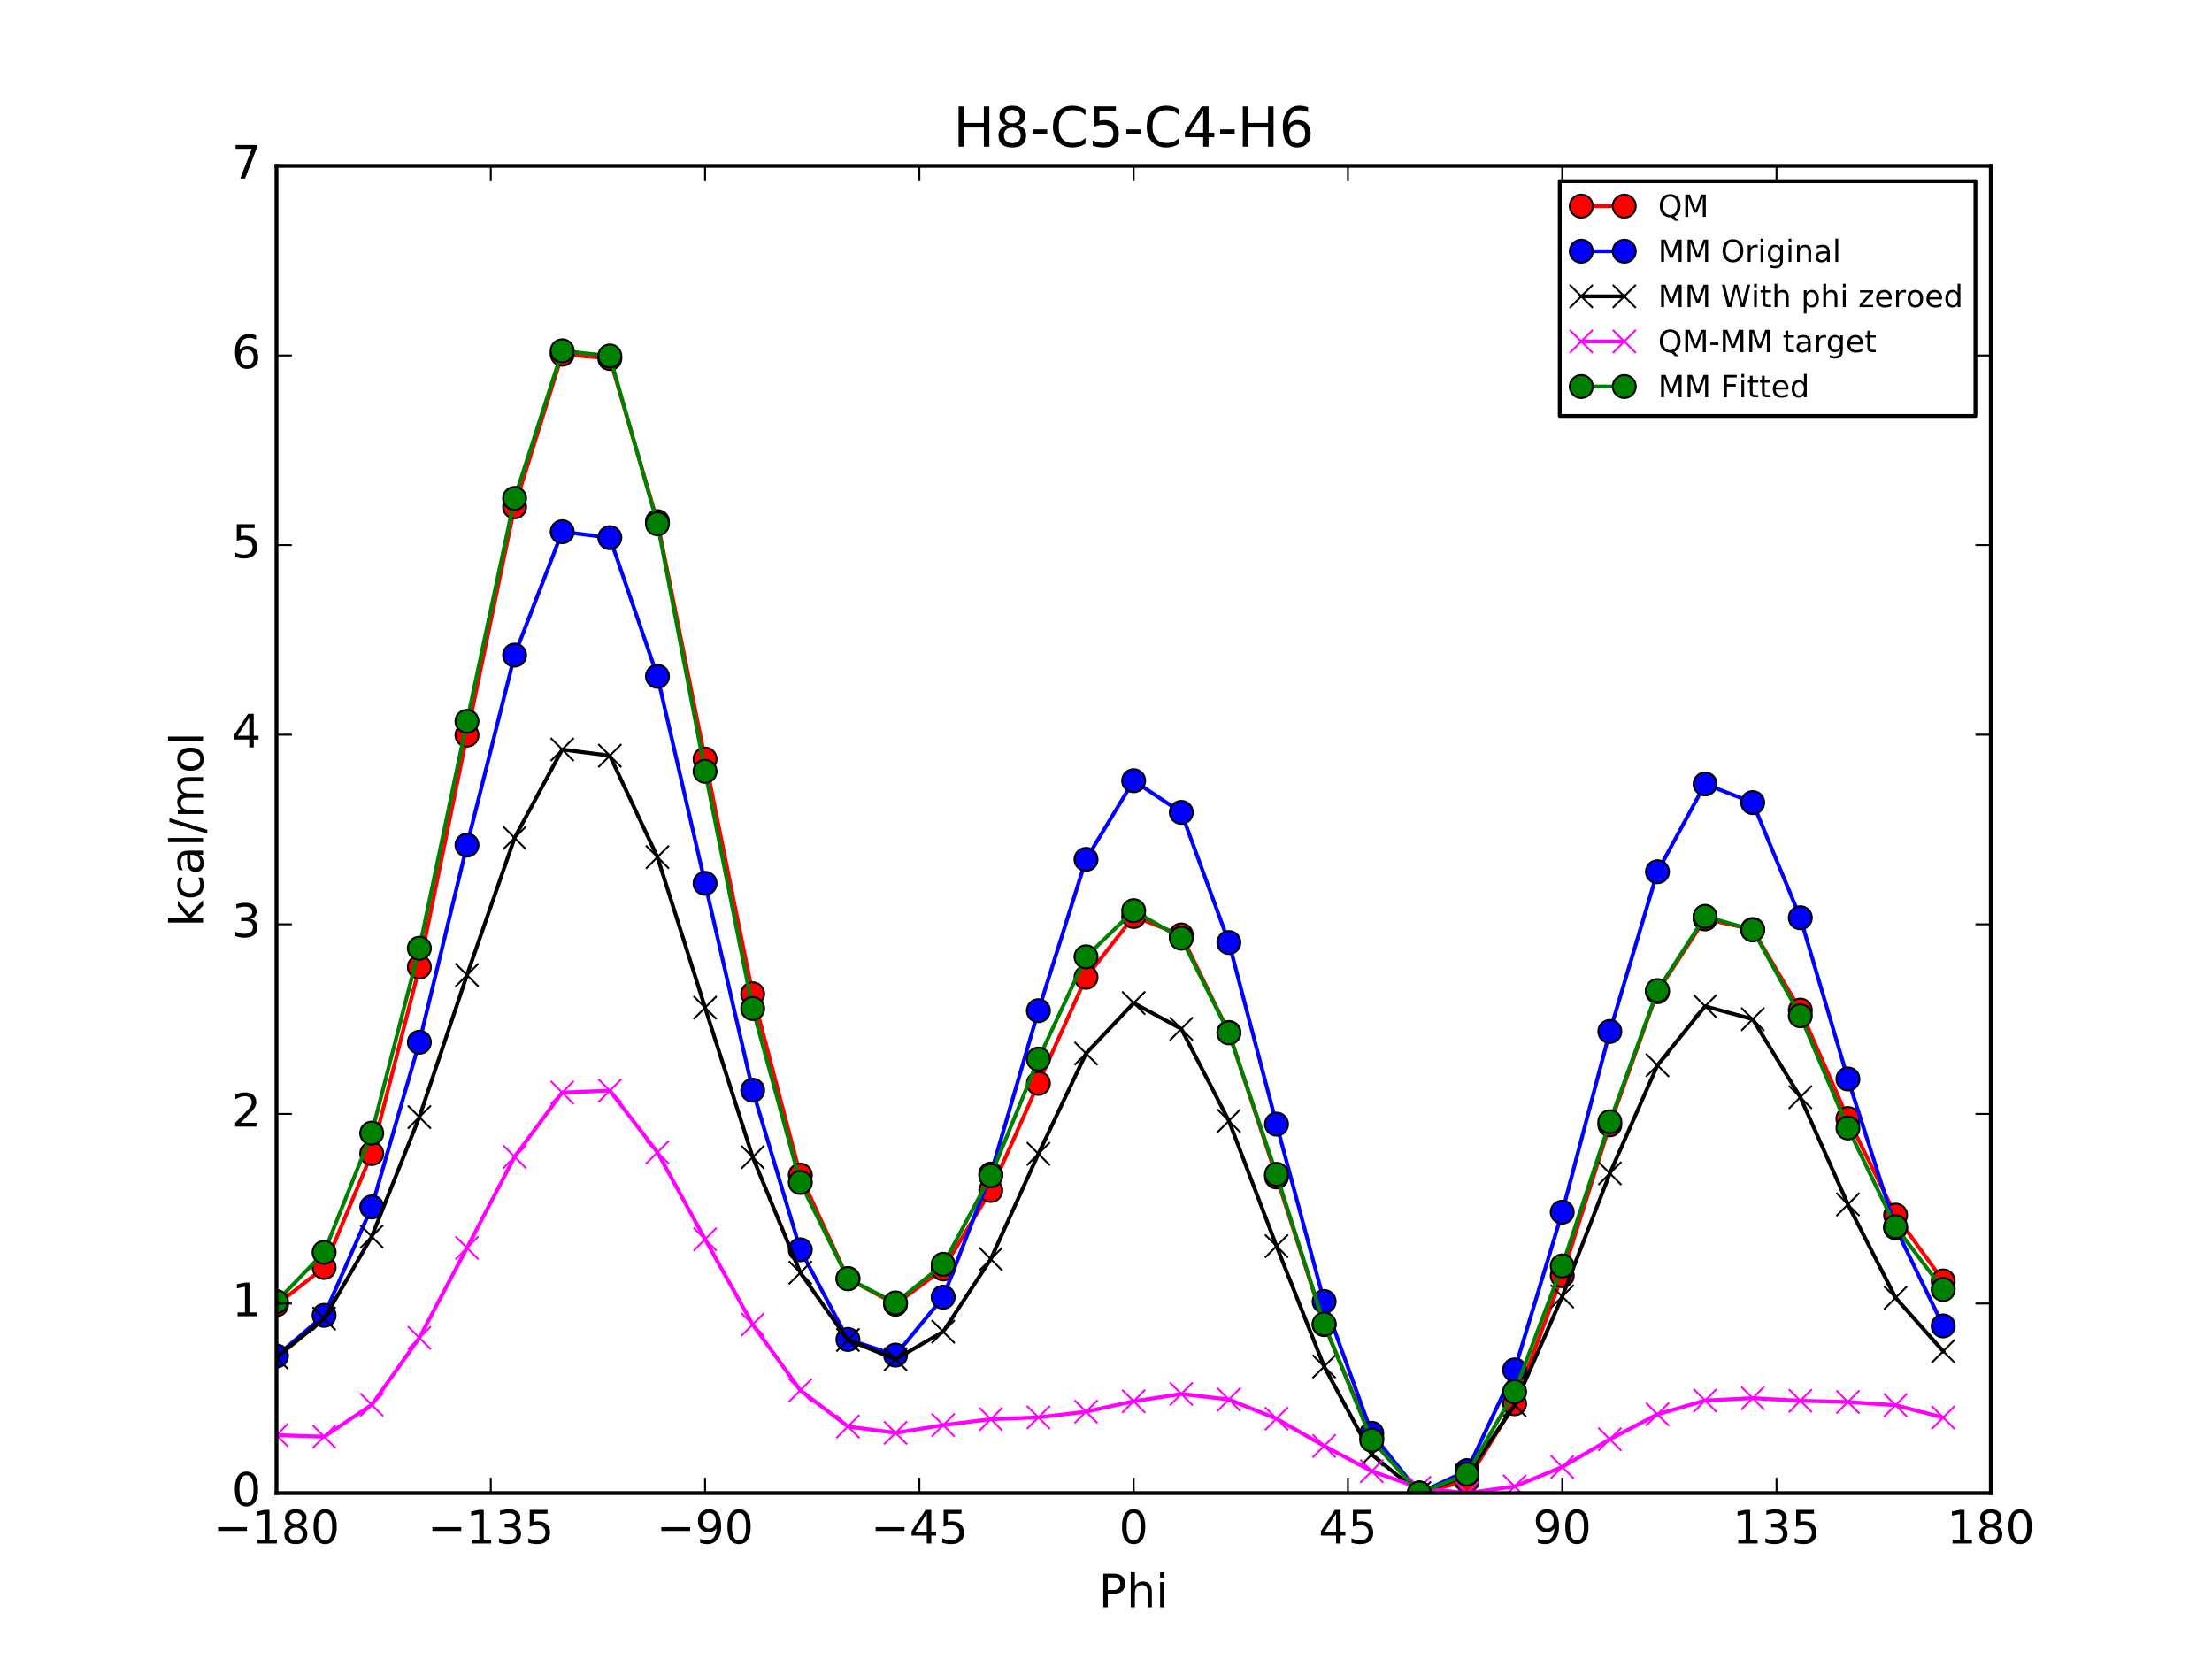 <?xml version="1.0" encoding="utf-8" standalone="no"?>
<!DOCTYPE svg PUBLIC "-//W3C//DTD SVG 1.1//EN"
  "http://www.w3.org/Graphics/SVG/1.1/DTD/svg11.dtd">
<!-- Created with matplotlib (http://matplotlib.org/) -->
<svg height="432pt" version="1.1" viewBox="0 0 576 432" width="576pt" xmlns="http://www.w3.org/2000/svg" xmlns:xlink="http://www.w3.org/1999/xlink">
 <defs>
  <style type="text/css">
*{stroke-linecap:butt;stroke-linejoin:round;stroke-miterlimit:100000;}
  </style>
 </defs>
 <g id="figure_1">
  <g id="patch_1">
   <path d="M 0 432 
L 576 432 
L 576 0 
L 0 0 
z
" style="fill:#ffffff;"/>
  </g>
  <g id="axes_1">
   <g id="patch_2">
    <path d="M 72 388.8 
L 518.4 388.8 
L 518.4 43.2 
L 72 43.2 
z
" style="fill:#ffffff;"/>
   </g>
   <g id="line2d_1">
    <path clip-path="url(#pfaecea77dd)" d="M 72.001 339.756 
L 84.4 330.053 
L 96.8 300.373 
L 109.2 251.817 
L 121.6 191.42 
L 134 131.984 
L 146.4 92.238 
L 158.8 93.34 
L 171.2 135.826 
L 183.6 197.663 
L 196 258.787 
L 208.4 305.994 
L 220.8 332.954 
L 233.2 339.624 
L 245.6 330.436 
L 258 309.987 
L 270.4 282.111 
L 282.8 254.489 
L 295.2 238.65 
L 307.6 243.463 
L 320 268.86 
L 332.4 306.476 
L 344.8 344.924 
L 357.2 374.424 
L 369.6 388.8 
L 382 385.63 
L 394.4 365.527 
L 406.8 332.182 
L 419.2 292.894 
L 431.6 258.243 
L 444 239.275 
L 456.4 242.044 
L 468.8 263.032 
L 481.2 291.265 
L 493.6 316.419 
L 506 333.549 
" style="fill:none;stroke:#ff0000;stroke-linecap:square;"/>
    <defs>
     <path d="M 0 3 
C 0.796 3 1.559 2.684 2.121 2.121 
C 2.684 1.559 3 0.796 3 0 
C 3 -0.796 2.684 -1.559 2.121 -2.121 
C 1.559 -2.684 0.796 -3 0 -3 
C -0.796 -3 -1.559 -2.684 -2.121 -2.121 
C -2.684 -1.559 -3 -0.796 -3 0 
C -3 0.796 -2.684 1.559 -2.121 2.121 
C -1.559 2.684 -0.796 3 0 3 
z
" id="m75e1dd5194" style="stroke:#000000;stroke-width:0.5;"/>
    </defs>
    <g clip-path="url(#pfaecea77dd)">
     <use style="fill:#ff0000;stroke:#000000;stroke-width:0.5;" x="72.001" xlink:href="#m75e1dd5194" y="339.756"/>
     <use style="fill:#ff0000;stroke:#000000;stroke-width:0.5;" x="84.4" xlink:href="#m75e1dd5194" y="330.053"/>
     <use style="fill:#ff0000;stroke:#000000;stroke-width:0.5;" x="96.8" xlink:href="#m75e1dd5194" y="300.373"/>
     <use style="fill:#ff0000;stroke:#000000;stroke-width:0.5;" x="109.2" xlink:href="#m75e1dd5194" y="251.817"/>
     <use style="fill:#ff0000;stroke:#000000;stroke-width:0.5;" x="121.6" xlink:href="#m75e1dd5194" y="191.42"/>
     <use style="fill:#ff0000;stroke:#000000;stroke-width:0.5;" x="134" xlink:href="#m75e1dd5194" y="131.984"/>
     <use style="fill:#ff0000;stroke:#000000;stroke-width:0.5;" x="146.4" xlink:href="#m75e1dd5194" y="92.238"/>
     <use style="fill:#ff0000;stroke:#000000;stroke-width:0.5;" x="158.8" xlink:href="#m75e1dd5194" y="93.34"/>
     <use style="fill:#ff0000;stroke:#000000;stroke-width:0.5;" x="171.2" xlink:href="#m75e1dd5194" y="135.826"/>
     <use style="fill:#ff0000;stroke:#000000;stroke-width:0.5;" x="183.6" xlink:href="#m75e1dd5194" y="197.663"/>
     <use style="fill:#ff0000;stroke:#000000;stroke-width:0.5;" x="196" xlink:href="#m75e1dd5194" y="258.787"/>
     <use style="fill:#ff0000;stroke:#000000;stroke-width:0.5;" x="208.4" xlink:href="#m75e1dd5194" y="305.994"/>
     <use style="fill:#ff0000;stroke:#000000;stroke-width:0.5;" x="220.8" xlink:href="#m75e1dd5194" y="332.954"/>
     <use style="fill:#ff0000;stroke:#000000;stroke-width:0.5;" x="233.2" xlink:href="#m75e1dd5194" y="339.624"/>
     <use style="fill:#ff0000;stroke:#000000;stroke-width:0.5;" x="245.6" xlink:href="#m75e1dd5194" y="330.436"/>
     <use style="fill:#ff0000;stroke:#000000;stroke-width:0.5;" x="258" xlink:href="#m75e1dd5194" y="309.987"/>
     <use style="fill:#ff0000;stroke:#000000;stroke-width:0.5;" x="270.4" xlink:href="#m75e1dd5194" y="282.111"/>
     <use style="fill:#ff0000;stroke:#000000;stroke-width:0.5;" x="282.8" xlink:href="#m75e1dd5194" y="254.489"/>
     <use style="fill:#ff0000;stroke:#000000;stroke-width:0.5;" x="295.2" xlink:href="#m75e1dd5194" y="238.65"/>
     <use style="fill:#ff0000;stroke:#000000;stroke-width:0.5;" x="307.6" xlink:href="#m75e1dd5194" y="243.463"/>
     <use style="fill:#ff0000;stroke:#000000;stroke-width:0.5;" x="320" xlink:href="#m75e1dd5194" y="268.86"/>
     <use style="fill:#ff0000;stroke:#000000;stroke-width:0.5;" x="332.4" xlink:href="#m75e1dd5194" y="306.476"/>
     <use style="fill:#ff0000;stroke:#000000;stroke-width:0.5;" x="344.8" xlink:href="#m75e1dd5194" y="344.924"/>
     <use style="fill:#ff0000;stroke:#000000;stroke-width:0.5;" x="357.2" xlink:href="#m75e1dd5194" y="374.424"/>
     <use style="fill:#ff0000;stroke:#000000;stroke-width:0.5;" x="369.6" xlink:href="#m75e1dd5194" y="388.8"/>
     <use style="fill:#ff0000;stroke:#000000;stroke-width:0.5;" x="382" xlink:href="#m75e1dd5194" y="385.63"/>
     <use style="fill:#ff0000;stroke:#000000;stroke-width:0.5;" x="394.4" xlink:href="#m75e1dd5194" y="365.527"/>
     <use style="fill:#ff0000;stroke:#000000;stroke-width:0.5;" x="406.8" xlink:href="#m75e1dd5194" y="332.182"/>
     <use style="fill:#ff0000;stroke:#000000;stroke-width:0.5;" x="419.2" xlink:href="#m75e1dd5194" y="292.894"/>
     <use style="fill:#ff0000;stroke:#000000;stroke-width:0.5;" x="431.6" xlink:href="#m75e1dd5194" y="258.243"/>
     <use style="fill:#ff0000;stroke:#000000;stroke-width:0.5;" x="444" xlink:href="#m75e1dd5194" y="239.275"/>
     <use style="fill:#ff0000;stroke:#000000;stroke-width:0.5;" x="456.4" xlink:href="#m75e1dd5194" y="242.044"/>
     <use style="fill:#ff0000;stroke:#000000;stroke-width:0.5;" x="468.8" xlink:href="#m75e1dd5194" y="263.032"/>
     <use style="fill:#ff0000;stroke:#000000;stroke-width:0.5;" x="481.2" xlink:href="#m75e1dd5194" y="291.265"/>
     <use style="fill:#ff0000;stroke:#000000;stroke-width:0.5;" x="493.6" xlink:href="#m75e1dd5194" y="316.419"/>
     <use style="fill:#ff0000;stroke:#000000;stroke-width:0.5;" x="506" xlink:href="#m75e1dd5194" y="333.549"/>
    </g>
   </g>
   <g id="line2d_2">
    <path clip-path="url(#pfaecea77dd)" d="M 72.001 353.094 
L 84.4 342.519 
L 96.8 314.283 
L 109.2 271.39 
L 121.6 220.065 
L 134 170.592 
L 146.4 138.464 
L 158.8 140.016 
L 171.2 176.117 
L 183.6 230.017 
L 196 283.892 
L 208.4 325.44 
L 220.8 348.797 
L 233.2 352.865 
L 245.6 337.787 
L 258 305.722 
L 270.4 263.18 
L 282.8 223.778 
L 295.2 203.297 
L 307.6 211.544 
L 320 245.431 
L 332.4 292.725 
L 344.8 338.913 
L 357.2 373.221 
L 369.6 388.8 
L 382 382.944 
L 394.4 356.718 
L 406.8 315.644 
L 419.2 268.588 
L 431.6 226.998 
L 444 204.152 
L 456.4 208.994 
L 468.8 238.98 
L 481.2 280.97 
L 493.6 319.716 
L 506 345.259 
" style="fill:none;stroke:#0000ff;stroke-linecap:square;"/>
    <defs>
     <path d="M 0 3 
C 0.796 3 1.559 2.684 2.121 2.121 
C 2.684 1.559 3 0.796 3 0 
C 3 -0.796 2.684 -1.559 2.121 -2.121 
C 1.559 -2.684 0.796 -3 0 -3 
C -0.796 -3 -1.559 -2.684 -2.121 -2.121 
C -2.684 -1.559 -3 -0.796 -3 0 
C -3 0.796 -2.684 1.559 -2.121 2.121 
C -1.559 2.684 -0.796 3 0 3 
z
" id="mf05358d628" style="stroke:#000000;stroke-width:0.5;"/>
    </defs>
    <g clip-path="url(#pfaecea77dd)">
     <use style="fill:#0000ff;stroke:#000000;stroke-width:0.5;" x="72.001" xlink:href="#mf05358d628" y="353.094"/>
     <use style="fill:#0000ff;stroke:#000000;stroke-width:0.5;" x="84.4" xlink:href="#mf05358d628" y="342.519"/>
     <use style="fill:#0000ff;stroke:#000000;stroke-width:0.5;" x="96.8" xlink:href="#mf05358d628" y="314.283"/>
     <use style="fill:#0000ff;stroke:#000000;stroke-width:0.5;" x="109.2" xlink:href="#mf05358d628" y="271.39"/>
     <use style="fill:#0000ff;stroke:#000000;stroke-width:0.5;" x="121.6" xlink:href="#mf05358d628" y="220.065"/>
     <use style="fill:#0000ff;stroke:#000000;stroke-width:0.5;" x="134" xlink:href="#mf05358d628" y="170.592"/>
     <use style="fill:#0000ff;stroke:#000000;stroke-width:0.5;" x="146.4" xlink:href="#mf05358d628" y="138.464"/>
     <use style="fill:#0000ff;stroke:#000000;stroke-width:0.5;" x="158.8" xlink:href="#mf05358d628" y="140.016"/>
     <use style="fill:#0000ff;stroke:#000000;stroke-width:0.5;" x="171.2" xlink:href="#mf05358d628" y="176.117"/>
     <use style="fill:#0000ff;stroke:#000000;stroke-width:0.5;" x="183.6" xlink:href="#mf05358d628" y="230.017"/>
     <use style="fill:#0000ff;stroke:#000000;stroke-width:0.5;" x="196" xlink:href="#mf05358d628" y="283.892"/>
     <use style="fill:#0000ff;stroke:#000000;stroke-width:0.5;" x="208.4" xlink:href="#mf05358d628" y="325.44"/>
     <use style="fill:#0000ff;stroke:#000000;stroke-width:0.5;" x="220.8" xlink:href="#mf05358d628" y="348.797"/>
     <use style="fill:#0000ff;stroke:#000000;stroke-width:0.5;" x="233.2" xlink:href="#mf05358d628" y="352.865"/>
     <use style="fill:#0000ff;stroke:#000000;stroke-width:0.5;" x="245.6" xlink:href="#mf05358d628" y="337.787"/>
     <use style="fill:#0000ff;stroke:#000000;stroke-width:0.5;" x="258" xlink:href="#mf05358d628" y="305.722"/>
     <use style="fill:#0000ff;stroke:#000000;stroke-width:0.5;" x="270.4" xlink:href="#mf05358d628" y="263.18"/>
     <use style="fill:#0000ff;stroke:#000000;stroke-width:0.5;" x="282.8" xlink:href="#mf05358d628" y="223.778"/>
     <use style="fill:#0000ff;stroke:#000000;stroke-width:0.5;" x="295.2" xlink:href="#mf05358d628" y="203.297"/>
     <use style="fill:#0000ff;stroke:#000000;stroke-width:0.5;" x="307.6" xlink:href="#mf05358d628" y="211.544"/>
     <use style="fill:#0000ff;stroke:#000000;stroke-width:0.5;" x="320" xlink:href="#mf05358d628" y="245.431"/>
     <use style="fill:#0000ff;stroke:#000000;stroke-width:0.5;" x="332.4" xlink:href="#mf05358d628" y="292.725"/>
     <use style="fill:#0000ff;stroke:#000000;stroke-width:0.5;" x="344.8" xlink:href="#mf05358d628" y="338.913"/>
     <use style="fill:#0000ff;stroke:#000000;stroke-width:0.5;" x="357.2" xlink:href="#mf05358d628" y="373.221"/>
     <use style="fill:#0000ff;stroke:#000000;stroke-width:0.5;" x="369.6" xlink:href="#mf05358d628" y="388.8"/>
     <use style="fill:#0000ff;stroke:#000000;stroke-width:0.5;" x="382" xlink:href="#mf05358d628" y="382.944"/>
     <use style="fill:#0000ff;stroke:#000000;stroke-width:0.5;" x="394.4" xlink:href="#mf05358d628" y="356.718"/>
     <use style="fill:#0000ff;stroke:#000000;stroke-width:0.5;" x="406.8" xlink:href="#mf05358d628" y="315.644"/>
     <use style="fill:#0000ff;stroke:#000000;stroke-width:0.5;" x="419.2" xlink:href="#mf05358d628" y="268.588"/>
     <use style="fill:#0000ff;stroke:#000000;stroke-width:0.5;" x="431.6" xlink:href="#mf05358d628" y="226.998"/>
     <use style="fill:#0000ff;stroke:#000000;stroke-width:0.5;" x="444" xlink:href="#mf05358d628" y="204.152"/>
     <use style="fill:#0000ff;stroke:#000000;stroke-width:0.5;" x="456.4" xlink:href="#mf05358d628" y="208.994"/>
     <use style="fill:#0000ff;stroke:#000000;stroke-width:0.5;" x="468.8" xlink:href="#mf05358d628" y="238.98"/>
     <use style="fill:#0000ff;stroke:#000000;stroke-width:0.5;" x="481.2" xlink:href="#mf05358d628" y="280.97"/>
     <use style="fill:#0000ff;stroke:#000000;stroke-width:0.5;" x="493.6" xlink:href="#mf05358d628" y="319.716"/>
     <use style="fill:#0000ff;stroke:#000000;stroke-width:0.5;" x="506" xlink:href="#mf05358d628" y="345.259"/>
    </g>
   </g>
   <g id="line2d_3">
    <path clip-path="url(#pfaecea77dd)" d="M 72.001 353.477 
L 84.4 343.376 
L 96.8 321.995 
L 109.2 290.881 
L 121.6 253.902 
L 134 218.187 
L 146.4 195.171 
L 158.8 196.771 
L 171.2 223.191 
L 183.6 262.391 
L 196 301.327 
L 208.4 331.405 
L 220.8 348.921 
L 233.2 353.942 
L 245.6 346.768 
L 258 327.861 
L 270.4 300.453 
L 282.8 274.315 
L 295.2 261.189 
L 307.6 267.91 
L 320 291.865 
L 332.4 324.489 
L 344.8 355.832 
L 357.2 378.761 
L 369.6 388.8 
L 382 384.261 
L 394.4 365.894 
L 406.8 337.615 
L 419.2 305.543 
L 431.6 277.387 
L 444 262.019 
L 456.4 265.399 
L 468.8 285.713 
L 481.2 313.625 
L 493.6 337.936 
L 506 351.858 
" style="fill:none;stroke:#000000;stroke-linecap:square;"/>
    <defs>
     <path d="M -3 3 
L 3 -3 
M -3 -3 
L 3 3 
" id="md8da370cde" style="stroke:#000000;stroke-width:0.5;"/>
    </defs>
    <g clip-path="url(#pfaecea77dd)">
     <use style="stroke:#000000;stroke-width:0.5;" x="72.001" xlink:href="#md8da370cde" y="353.477"/>
     <use style="stroke:#000000;stroke-width:0.5;" x="84.4" xlink:href="#md8da370cde" y="343.376"/>
     <use style="stroke:#000000;stroke-width:0.5;" x="96.8" xlink:href="#md8da370cde" y="321.995"/>
     <use style="stroke:#000000;stroke-width:0.5;" x="109.2" xlink:href="#md8da370cde" y="290.881"/>
     <use style="stroke:#000000;stroke-width:0.5;" x="121.6" xlink:href="#md8da370cde" y="253.902"/>
     <use style="stroke:#000000;stroke-width:0.5;" x="134" xlink:href="#md8da370cde" y="218.187"/>
     <use style="stroke:#000000;stroke-width:0.5;" x="146.4" xlink:href="#md8da370cde" y="195.171"/>
     <use style="stroke:#000000;stroke-width:0.5;" x="158.8" xlink:href="#md8da370cde" y="196.771"/>
     <use style="stroke:#000000;stroke-width:0.5;" x="171.2" xlink:href="#md8da370cde" y="223.191"/>
     <use style="stroke:#000000;stroke-width:0.5;" x="183.6" xlink:href="#md8da370cde" y="262.391"/>
     <use style="stroke:#000000;stroke-width:0.5;" x="196" xlink:href="#md8da370cde" y="301.327"/>
     <use style="stroke:#000000;stroke-width:0.5;" x="208.4" xlink:href="#md8da370cde" y="331.405"/>
     <use style="stroke:#000000;stroke-width:0.5;" x="220.8" xlink:href="#md8da370cde" y="348.921"/>
     <use style="stroke:#000000;stroke-width:0.5;" x="233.2" xlink:href="#md8da370cde" y="353.942"/>
     <use style="stroke:#000000;stroke-width:0.5;" x="245.6" xlink:href="#md8da370cde" y="346.768"/>
     <use style="stroke:#000000;stroke-width:0.5;" x="258" xlink:href="#md8da370cde" y="327.861"/>
     <use style="stroke:#000000;stroke-width:0.5;" x="270.4" xlink:href="#md8da370cde" y="300.453"/>
     <use style="stroke:#000000;stroke-width:0.5;" x="282.8" xlink:href="#md8da370cde" y="274.315"/>
     <use style="stroke:#000000;stroke-width:0.5;" x="295.2" xlink:href="#md8da370cde" y="261.189"/>
     <use style="stroke:#000000;stroke-width:0.5;" x="307.6" xlink:href="#md8da370cde" y="267.91"/>
     <use style="stroke:#000000;stroke-width:0.5;" x="320" xlink:href="#md8da370cde" y="291.865"/>
     <use style="stroke:#000000;stroke-width:0.5;" x="332.4" xlink:href="#md8da370cde" y="324.489"/>
     <use style="stroke:#000000;stroke-width:0.5;" x="344.8" xlink:href="#md8da370cde" y="355.832"/>
     <use style="stroke:#000000;stroke-width:0.5;" x="357.2" xlink:href="#md8da370cde" y="378.761"/>
     <use style="stroke:#000000;stroke-width:0.5;" x="369.6" xlink:href="#md8da370cde" y="388.8"/>
     <use style="stroke:#000000;stroke-width:0.5;" x="382" xlink:href="#md8da370cde" y="384.261"/>
     <use style="stroke:#000000;stroke-width:0.5;" x="394.4" xlink:href="#md8da370cde" y="365.894"/>
     <use style="stroke:#000000;stroke-width:0.5;" x="406.8" xlink:href="#md8da370cde" y="337.615"/>
     <use style="stroke:#000000;stroke-width:0.5;" x="419.2" xlink:href="#md8da370cde" y="305.543"/>
     <use style="stroke:#000000;stroke-width:0.5;" x="431.6" xlink:href="#md8da370cde" y="277.387"/>
     <use style="stroke:#000000;stroke-width:0.5;" x="444" xlink:href="#md8da370cde" y="262.019"/>
     <use style="stroke:#000000;stroke-width:0.5;" x="456.4" xlink:href="#md8da370cde" y="265.399"/>
     <use style="stroke:#000000;stroke-width:0.5;" x="468.8" xlink:href="#md8da370cde" y="285.713"/>
     <use style="stroke:#000000;stroke-width:0.5;" x="481.2" xlink:href="#md8da370cde" y="313.625"/>
     <use style="stroke:#000000;stroke-width:0.5;" x="493.6" xlink:href="#md8da370cde" y="337.936"/>
     <use style="stroke:#000000;stroke-width:0.5;" x="506" xlink:href="#md8da370cde" y="351.858"/>
    </g>
   </g>
   <g id="line2d_4">
    <path clip-path="url(#pfaecea77dd)" d="M 72.001 373.709 
L 84.4 374.109 
L 96.8 365.808 
L 109.2 348.367 
L 121.6 324.949 
L 134 301.228 
L 146.4 284.497 
L 158.8 284 
L 171.2 300.066 
L 183.6 322.703 
L 196 344.891 
L 208.4 362.02 
L 220.8 371.465 
L 233.2 373.113 
L 245.6 371.1 
L 258 369.557 
L 270.4 369.089 
L 282.8 367.605 
L 295.2 364.892 
L 307.6 362.984 
L 320 364.426 
L 332.4 369.419 
L 344.8 376.523 
L 357.2 383.094 
L 369.6 387.431 
L 382 388.8 
L 394.4 387.065 
L 406.8 381.999 
L 419.2 374.782 
L 431.6 368.287 
L 444 364.687 
L 456.4 364.076 
L 468.8 364.75 
L 481.2 365.071 
L 493.6 365.914 
L 506 369.123 
" style="fill:none;stroke:#ff00ff;stroke-linecap:square;"/>
    <defs>
     <path d="M -3 3 
L 3 -3 
M -3 -3 
L 3 3 
" id="m331e4f10ac" style="stroke:#ff00ff;stroke-width:0.5;"/>
    </defs>
    <g clip-path="url(#pfaecea77dd)">
     <use style="fill:#ff00ff;stroke:#ff00ff;stroke-width:0.5;" x="72.001" xlink:href="#m331e4f10ac" y="373.709"/>
     <use style="fill:#ff00ff;stroke:#ff00ff;stroke-width:0.5;" x="84.4" xlink:href="#m331e4f10ac" y="374.109"/>
     <use style="fill:#ff00ff;stroke:#ff00ff;stroke-width:0.5;" x="96.8" xlink:href="#m331e4f10ac" y="365.808"/>
     <use style="fill:#ff00ff;stroke:#ff00ff;stroke-width:0.5;" x="109.2" xlink:href="#m331e4f10ac" y="348.367"/>
     <use style="fill:#ff00ff;stroke:#ff00ff;stroke-width:0.5;" x="121.6" xlink:href="#m331e4f10ac" y="324.949"/>
     <use style="fill:#ff00ff;stroke:#ff00ff;stroke-width:0.5;" x="134" xlink:href="#m331e4f10ac" y="301.228"/>
     <use style="fill:#ff00ff;stroke:#ff00ff;stroke-width:0.5;" x="146.4" xlink:href="#m331e4f10ac" y="284.497"/>
     <use style="fill:#ff00ff;stroke:#ff00ff;stroke-width:0.5;" x="158.8" xlink:href="#m331e4f10ac" y="284"/>
     <use style="fill:#ff00ff;stroke:#ff00ff;stroke-width:0.5;" x="171.2" xlink:href="#m331e4f10ac" y="300.066"/>
     <use style="fill:#ff00ff;stroke:#ff00ff;stroke-width:0.5;" x="183.6" xlink:href="#m331e4f10ac" y="322.703"/>
     <use style="fill:#ff00ff;stroke:#ff00ff;stroke-width:0.5;" x="196" xlink:href="#m331e4f10ac" y="344.891"/>
     <use style="fill:#ff00ff;stroke:#ff00ff;stroke-width:0.5;" x="208.4" xlink:href="#m331e4f10ac" y="362.02"/>
     <use style="fill:#ff00ff;stroke:#ff00ff;stroke-width:0.5;" x="220.8" xlink:href="#m331e4f10ac" y="371.465"/>
     <use style="fill:#ff00ff;stroke:#ff00ff;stroke-width:0.5;" x="233.2" xlink:href="#m331e4f10ac" y="373.113"/>
     <use style="fill:#ff00ff;stroke:#ff00ff;stroke-width:0.5;" x="245.6" xlink:href="#m331e4f10ac" y="371.1"/>
     <use style="fill:#ff00ff;stroke:#ff00ff;stroke-width:0.5;" x="258" xlink:href="#m331e4f10ac" y="369.557"/>
     <use style="fill:#ff00ff;stroke:#ff00ff;stroke-width:0.5;" x="270.4" xlink:href="#m331e4f10ac" y="369.089"/>
     <use style="fill:#ff00ff;stroke:#ff00ff;stroke-width:0.5;" x="282.8" xlink:href="#m331e4f10ac" y="367.605"/>
     <use style="fill:#ff00ff;stroke:#ff00ff;stroke-width:0.5;" x="295.2" xlink:href="#m331e4f10ac" y="364.892"/>
     <use style="fill:#ff00ff;stroke:#ff00ff;stroke-width:0.5;" x="307.6" xlink:href="#m331e4f10ac" y="362.984"/>
     <use style="fill:#ff00ff;stroke:#ff00ff;stroke-width:0.5;" x="320" xlink:href="#m331e4f10ac" y="364.426"/>
     <use style="fill:#ff00ff;stroke:#ff00ff;stroke-width:0.5;" x="332.4" xlink:href="#m331e4f10ac" y="369.419"/>
     <use style="fill:#ff00ff;stroke:#ff00ff;stroke-width:0.5;" x="344.8" xlink:href="#m331e4f10ac" y="376.523"/>
     <use style="fill:#ff00ff;stroke:#ff00ff;stroke-width:0.5;" x="357.2" xlink:href="#m331e4f10ac" y="383.094"/>
     <use style="fill:#ff00ff;stroke:#ff00ff;stroke-width:0.5;" x="369.6" xlink:href="#m331e4f10ac" y="387.431"/>
     <use style="fill:#ff00ff;stroke:#ff00ff;stroke-width:0.5;" x="382" xlink:href="#m331e4f10ac" y="388.8"/>
     <use style="fill:#ff00ff;stroke:#ff00ff;stroke-width:0.5;" x="394.4" xlink:href="#m331e4f10ac" y="387.065"/>
     <use style="fill:#ff00ff;stroke:#ff00ff;stroke-width:0.5;" x="406.8" xlink:href="#m331e4f10ac" y="381.999"/>
     <use style="fill:#ff00ff;stroke:#ff00ff;stroke-width:0.5;" x="419.2" xlink:href="#m331e4f10ac" y="374.782"/>
     <use style="fill:#ff00ff;stroke:#ff00ff;stroke-width:0.5;" x="431.6" xlink:href="#m331e4f10ac" y="368.287"/>
     <use style="fill:#ff00ff;stroke:#ff00ff;stroke-width:0.5;" x="444" xlink:href="#m331e4f10ac" y="364.687"/>
     <use style="fill:#ff00ff;stroke:#ff00ff;stroke-width:0.5;" x="456.4" xlink:href="#m331e4f10ac" y="364.076"/>
     <use style="fill:#ff00ff;stroke:#ff00ff;stroke-width:0.5;" x="468.8" xlink:href="#m331e4f10ac" y="364.75"/>
     <use style="fill:#ff00ff;stroke:#ff00ff;stroke-width:0.5;" x="481.2" xlink:href="#m331e4f10ac" y="365.071"/>
     <use style="fill:#ff00ff;stroke:#ff00ff;stroke-width:0.5;" x="493.6" xlink:href="#m331e4f10ac" y="365.914"/>
     <use style="fill:#ff00ff;stroke:#ff00ff;stroke-width:0.5;" x="506" xlink:href="#m331e4f10ac" y="369.123"/>
    </g>
   </g>
   <g id="line2d_5">
    <path clip-path="url(#pfaecea77dd)" d="M 72.001 338.934 
L 84.4 326.101 
L 96.8 295.06 
L 109.2 246.921 
L 121.6 187.837 
L 134 129.783 
L 146.4 91.351 
L 158.8 92.695 
L 171.2 136.407 
L 183.6 200.856 
L 196 262.614 
L 208.4 307.917 
L 220.8 332.971 
L 233.2 339.275 
L 245.6 329.228 
L 258 306.162 
L 270.4 275.78 
L 282.8 249.152 
L 295.2 237.138 
L 307.6 244.299 
L 320 268.955 
L 332.4 305.784 
L 344.8 344.781 
L 357.2 375.028 
L 369.6 388.8 
L 382 383.858 
L 394.4 362.401 
L 406.8 329.648 
L 419.2 292.095 
L 431.6 257.933 
L 444 238.617 
L 456.4 242.151 
L 468.8 264.509 
L 481.2 293.715 
L 493.6 319.431 
L 506 335.776 
" style="fill:none;stroke:#008000;stroke-linecap:square;"/>
    <defs>
     <path d="M 0 3 
C 0.796 3 1.559 2.684 2.121 2.121 
C 2.684 1.559 3 0.796 3 0 
C 3 -0.796 2.684 -1.559 2.121 -2.121 
C 1.559 -2.684 0.796 -3 0 -3 
C -0.796 -3 -1.559 -2.684 -2.121 -2.121 
C -2.684 -1.559 -3 -0.796 -3 0 
C -3 0.796 -2.684 1.559 -2.121 2.121 
C -1.559 2.684 -0.796 3 0 3 
z
" id="m3e169e72c3" style="stroke:#000000;stroke-width:0.5;"/>
    </defs>
    <g clip-path="url(#pfaecea77dd)">
     <use style="fill:#008000;stroke:#000000;stroke-width:0.5;" x="72.001" xlink:href="#m3e169e72c3" y="338.934"/>
     <use style="fill:#008000;stroke:#000000;stroke-width:0.5;" x="84.4" xlink:href="#m3e169e72c3" y="326.101"/>
     <use style="fill:#008000;stroke:#000000;stroke-width:0.5;" x="96.8" xlink:href="#m3e169e72c3" y="295.06"/>
     <use style="fill:#008000;stroke:#000000;stroke-width:0.5;" x="109.2" xlink:href="#m3e169e72c3" y="246.921"/>
     <use style="fill:#008000;stroke:#000000;stroke-width:0.5;" x="121.6" xlink:href="#m3e169e72c3" y="187.837"/>
     <use style="fill:#008000;stroke:#000000;stroke-width:0.5;" x="134" xlink:href="#m3e169e72c3" y="129.783"/>
     <use style="fill:#008000;stroke:#000000;stroke-width:0.5;" x="146.4" xlink:href="#m3e169e72c3" y="91.351"/>
     <use style="fill:#008000;stroke:#000000;stroke-width:0.5;" x="158.8" xlink:href="#m3e169e72c3" y="92.695"/>
     <use style="fill:#008000;stroke:#000000;stroke-width:0.5;" x="171.2" xlink:href="#m3e169e72c3" y="136.407"/>
     <use style="fill:#008000;stroke:#000000;stroke-width:0.5;" x="183.6" xlink:href="#m3e169e72c3" y="200.856"/>
     <use style="fill:#008000;stroke:#000000;stroke-width:0.5;" x="196" xlink:href="#m3e169e72c3" y="262.614"/>
     <use style="fill:#008000;stroke:#000000;stroke-width:0.5;" x="208.4" xlink:href="#m3e169e72c3" y="307.917"/>
     <use style="fill:#008000;stroke:#000000;stroke-width:0.5;" x="220.8" xlink:href="#m3e169e72c3" y="332.971"/>
     <use style="fill:#008000;stroke:#000000;stroke-width:0.5;" x="233.2" xlink:href="#m3e169e72c3" y="339.275"/>
     <use style="fill:#008000;stroke:#000000;stroke-width:0.5;" x="245.6" xlink:href="#m3e169e72c3" y="329.228"/>
     <use style="fill:#008000;stroke:#000000;stroke-width:0.5;" x="258" xlink:href="#m3e169e72c3" y="306.162"/>
     <use style="fill:#008000;stroke:#000000;stroke-width:0.5;" x="270.4" xlink:href="#m3e169e72c3" y="275.78"/>
     <use style="fill:#008000;stroke:#000000;stroke-width:0.5;" x="282.8" xlink:href="#m3e169e72c3" y="249.152"/>
     <use style="fill:#008000;stroke:#000000;stroke-width:0.5;" x="295.2" xlink:href="#m3e169e72c3" y="237.138"/>
     <use style="fill:#008000;stroke:#000000;stroke-width:0.5;" x="307.6" xlink:href="#m3e169e72c3" y="244.299"/>
     <use style="fill:#008000;stroke:#000000;stroke-width:0.5;" x="320" xlink:href="#m3e169e72c3" y="268.955"/>
     <use style="fill:#008000;stroke:#000000;stroke-width:0.5;" x="332.4" xlink:href="#m3e169e72c3" y="305.784"/>
     <use style="fill:#008000;stroke:#000000;stroke-width:0.5;" x="344.8" xlink:href="#m3e169e72c3" y="344.781"/>
     <use style="fill:#008000;stroke:#000000;stroke-width:0.5;" x="357.2" xlink:href="#m3e169e72c3" y="375.028"/>
     <use style="fill:#008000;stroke:#000000;stroke-width:0.5;" x="369.6" xlink:href="#m3e169e72c3" y="388.8"/>
     <use style="fill:#008000;stroke:#000000;stroke-width:0.5;" x="382" xlink:href="#m3e169e72c3" y="383.858"/>
     <use style="fill:#008000;stroke:#000000;stroke-width:0.5;" x="394.4" xlink:href="#m3e169e72c3" y="362.401"/>
     <use style="fill:#008000;stroke:#000000;stroke-width:0.5;" x="406.8" xlink:href="#m3e169e72c3" y="329.648"/>
     <use style="fill:#008000;stroke:#000000;stroke-width:0.5;" x="419.2" xlink:href="#m3e169e72c3" y="292.095"/>
     <use style="fill:#008000;stroke:#000000;stroke-width:0.5;" x="431.6" xlink:href="#m3e169e72c3" y="257.933"/>
     <use style="fill:#008000;stroke:#000000;stroke-width:0.5;" x="444" xlink:href="#m3e169e72c3" y="238.617"/>
     <use style="fill:#008000;stroke:#000000;stroke-width:0.5;" x="456.4" xlink:href="#m3e169e72c3" y="242.151"/>
     <use style="fill:#008000;stroke:#000000;stroke-width:0.5;" x="468.8" xlink:href="#m3e169e72c3" y="264.509"/>
     <use style="fill:#008000;stroke:#000000;stroke-width:0.5;" x="481.2" xlink:href="#m3e169e72c3" y="293.715"/>
     <use style="fill:#008000;stroke:#000000;stroke-width:0.5;" x="493.6" xlink:href="#m3e169e72c3" y="319.431"/>
     <use style="fill:#008000;stroke:#000000;stroke-width:0.5;" x="506" xlink:href="#m3e169e72c3" y="335.776"/>
    </g>
   </g>
   <g id="patch_3">
    <path d="M 72 388.8 
L 518.4 388.8 
" style="fill:none;stroke:#000000;stroke-linecap:square;stroke-linejoin:miter;"/>
   </g>
   <g id="patch_4">
    <path d="M 518.4 388.8 
L 518.4 43.2 
" style="fill:none;stroke:#000000;stroke-linecap:square;stroke-linejoin:miter;"/>
   </g>
   <g id="patch_5">
    <path d="M 72 388.8 
L 72 43.2 
" style="fill:none;stroke:#000000;stroke-linecap:square;stroke-linejoin:miter;"/>
   </g>
   <g id="patch_6">
    <path d="M 72 43.2 
L 518.4 43.2 
" style="fill:none;stroke:#000000;stroke-linecap:square;stroke-linejoin:miter;"/>
   </g>
   <g id="matplotlib.axis_1">
    <g id="xtick_1">
     <g id="line2d_6">
      <defs>
       <path d="M 0 0 
L 0 -4 
" id="m8d69c154fe" style="stroke:#000000;stroke-width:0.5;"/>
      </defs>
      <g>
       <use style="stroke:#000000;stroke-width:0.5;" x="72.0" xlink:href="#m8d69c154fe" y="388.8"/>
      </g>
     </g>
     <g id="line2d_7">
      <defs>
       <path d="M 0 0 
L 0 4 
" id="md267b2036c" style="stroke:#000000;stroke-width:0.5;"/>
      </defs>
      <g>
       <use style="stroke:#000000;stroke-width:0.5;" x="72.0" xlink:href="#md267b2036c" y="43.2"/>
      </g>
     </g>
     <g id="text_1">
      <!-- −180 -->
      <defs>
       <path d="M 31.781 66.406 
Q 24.172 66.406 20.328 58.906 
Q 16.5 51.422 16.5 36.375 
Q 16.5 21.391 20.328 13.891 
Q 24.172 6.391 31.781 6.391 
Q 39.453 6.391 43.281 13.891 
Q 47.125 21.391 47.125 36.375 
Q 47.125 51.422 43.281 58.906 
Q 39.453 66.406 31.781 66.406 
M 31.781 74.219 
Q 44.047 74.219 50.516 64.516 
Q 56.984 54.828 56.984 36.375 
Q 56.984 17.969 50.516 8.266 
Q 44.047 -1.422 31.781 -1.422 
Q 19.531 -1.422 13.062 8.266 
Q 6.594 17.969 6.594 36.375 
Q 6.594 54.828 13.062 64.516 
Q 19.531 74.219 31.781 74.219 
" id="BitstreamVeraSans-Roman-30"/>
       <path d="M 31.781 34.625 
Q 24.75 34.625 20.719 30.859 
Q 16.703 27.094 16.703 20.516 
Q 16.703 13.922 20.719 10.156 
Q 24.75 6.391 31.781 6.391 
Q 38.812 6.391 42.859 10.172 
Q 46.922 13.969 46.922 20.516 
Q 46.922 27.094 42.891 30.859 
Q 38.875 34.625 31.781 34.625 
M 21.922 38.812 
Q 15.578 40.375 12.031 44.719 
Q 8.5 49.078 8.5 55.328 
Q 8.5 64.062 14.719 69.141 
Q 20.953 74.219 31.781 74.219 
Q 42.672 74.219 48.875 69.141 
Q 55.078 64.062 55.078 55.328 
Q 55.078 49.078 51.531 44.719 
Q 48 40.375 41.703 38.812 
Q 48.828 37.156 52.797 32.312 
Q 56.781 27.484 56.781 20.516 
Q 56.781 9.906 50.312 4.234 
Q 43.844 -1.422 31.781 -1.422 
Q 19.734 -1.422 13.25 4.234 
Q 6.781 9.906 6.781 20.516 
Q 6.781 27.484 10.781 32.312 
Q 14.797 37.156 21.922 38.812 
M 18.312 54.391 
Q 18.312 48.734 21.844 45.562 
Q 25.391 42.391 31.781 42.391 
Q 38.141 42.391 41.719 45.562 
Q 45.312 48.734 45.312 54.391 
Q 45.312 60.062 41.719 63.234 
Q 38.141 66.406 31.781 66.406 
Q 25.391 66.406 21.844 63.234 
Q 18.312 60.062 18.312 54.391 
" id="BitstreamVeraSans-Roman-38"/>
       <path d="M 12.406 8.297 
L 28.516 8.297 
L 28.516 63.922 
L 10.984 60.406 
L 10.984 69.391 
L 28.422 72.906 
L 38.281 72.906 
L 38.281 8.297 
L 54.391 8.297 
L 54.391 0 
L 12.406 0 
z
" id="BitstreamVeraSans-Roman-31"/>
       <path d="M 10.594 35.5 
L 73.188 35.5 
L 73.188 27.203 
L 10.594 27.203 
z
" id="BitstreamVeraSans-Roman-2212"/>
      </defs>
      <g transform="translate(55.52 401.918)scale(0.12 -0.12)">
       <use xlink:href="#BitstreamVeraSans-Roman-2212"/>
       <use x="83.789" xlink:href="#BitstreamVeraSans-Roman-31"/>
       <use x="147.412" xlink:href="#BitstreamVeraSans-Roman-38"/>
       <use x="211.035" xlink:href="#BitstreamVeraSans-Roman-30"/>
      </g>
     </g>
    </g>
    <g id="xtick_2">
     <g id="line2d_8">
      <g>
       <use style="stroke:#000000;stroke-width:0.5;" x="127.8" xlink:href="#m8d69c154fe" y="388.8"/>
      </g>
     </g>
     <g id="line2d_9">
      <g>
       <use style="stroke:#000000;stroke-width:0.5;" x="127.8" xlink:href="#md267b2036c" y="43.2"/>
      </g>
     </g>
     <g id="text_2">
      <!-- −135 -->
      <defs>
       <path d="M 40.578 39.312 
Q 47.656 37.797 51.625 33 
Q 55.609 28.219 55.609 21.188 
Q 55.609 10.406 48.188 4.484 
Q 40.766 -1.422 27.094 -1.422 
Q 22.516 -1.422 17.656 -0.516 
Q 12.797 0.391 7.625 2.203 
L 7.625 11.719 
Q 11.719 9.328 16.594 8.109 
Q 21.484 6.891 26.812 6.891 
Q 36.078 6.891 40.938 10.547 
Q 45.797 14.203 45.797 21.188 
Q 45.797 27.641 41.281 31.266 
Q 36.766 34.906 28.719 34.906 
L 20.219 34.906 
L 20.219 43.016 
L 29.109 43.016 
Q 36.375 43.016 40.234 45.922 
Q 44.094 48.828 44.094 54.297 
Q 44.094 59.906 40.109 62.906 
Q 36.141 65.922 28.719 65.922 
Q 24.656 65.922 20.016 65.031 
Q 15.375 64.156 9.812 62.312 
L 9.812 71.094 
Q 15.438 72.656 20.344 73.438 
Q 25.25 74.219 29.594 74.219 
Q 40.828 74.219 47.359 69.109 
Q 53.906 64.016 53.906 55.328 
Q 53.906 49.266 50.438 45.094 
Q 46.969 40.922 40.578 39.312 
" id="BitstreamVeraSans-Roman-33"/>
       <path d="M 10.797 72.906 
L 49.516 72.906 
L 49.516 64.594 
L 19.828 64.594 
L 19.828 46.734 
Q 21.969 47.469 24.109 47.828 
Q 26.266 48.188 28.422 48.188 
Q 40.625 48.188 47.75 41.5 
Q 54.891 34.812 54.891 23.391 
Q 54.891 11.625 47.562 5.094 
Q 40.234 -1.422 26.906 -1.422 
Q 22.312 -1.422 17.547 -0.641 
Q 12.797 0.141 7.719 1.703 
L 7.719 11.625 
Q 12.109 9.234 16.797 8.062 
Q 21.484 6.891 26.703 6.891 
Q 35.156 6.891 40.078 11.328 
Q 45.016 15.766 45.016 23.391 
Q 45.016 31 40.078 35.438 
Q 35.156 39.891 26.703 39.891 
Q 22.75 39.891 18.812 39.016 
Q 14.891 38.141 10.797 36.281 
z
" id="BitstreamVeraSans-Roman-35"/>
      </defs>
      <g transform="translate(111.32 401.918)scale(0.12 -0.12)">
       <use xlink:href="#BitstreamVeraSans-Roman-2212"/>
       <use x="83.789" xlink:href="#BitstreamVeraSans-Roman-31"/>
       <use x="147.412" xlink:href="#BitstreamVeraSans-Roman-33"/>
       <use x="211.035" xlink:href="#BitstreamVeraSans-Roman-35"/>
      </g>
     </g>
    </g>
    <g id="xtick_3">
     <g id="line2d_10">
      <g>
       <use style="stroke:#000000;stroke-width:0.5;" x="183.6" xlink:href="#m8d69c154fe" y="388.8"/>
      </g>
     </g>
     <g id="line2d_11">
      <g>
       <use style="stroke:#000000;stroke-width:0.5;" x="183.6" xlink:href="#md267b2036c" y="43.2"/>
      </g>
     </g>
     <g id="text_3">
      <!-- −90 -->
      <defs>
       <path d="M 10.984 1.516 
L 10.984 10.5 
Q 14.703 8.734 18.5 7.812 
Q 22.312 6.891 25.984 6.891 
Q 35.75 6.891 40.891 13.453 
Q 46.047 20.016 46.781 33.406 
Q 43.953 29.203 39.594 26.953 
Q 35.25 24.703 29.984 24.703 
Q 19.047 24.703 12.672 31.312 
Q 6.297 37.938 6.297 49.422 
Q 6.297 60.641 12.938 67.422 
Q 19.578 74.219 30.609 74.219 
Q 43.266 74.219 49.922 64.516 
Q 56.594 54.828 56.594 36.375 
Q 56.594 19.141 48.406 8.859 
Q 40.234 -1.422 26.422 -1.422 
Q 22.703 -1.422 18.891 -0.688 
Q 15.094 0.047 10.984 1.516 
M 30.609 32.422 
Q 37.25 32.422 41.125 36.953 
Q 45.016 41.5 45.016 49.422 
Q 45.016 57.281 41.125 61.844 
Q 37.25 66.406 30.609 66.406 
Q 23.969 66.406 20.094 61.844 
Q 16.219 57.281 16.219 49.422 
Q 16.219 41.5 20.094 36.953 
Q 23.969 32.422 30.609 32.422 
" id="BitstreamVeraSans-Roman-39"/>
      </defs>
      <g transform="translate(170.937 401.918)scale(0.12 -0.12)">
       <use xlink:href="#BitstreamVeraSans-Roman-2212"/>
       <use x="83.789" xlink:href="#BitstreamVeraSans-Roman-39"/>
       <use x="147.412" xlink:href="#BitstreamVeraSans-Roman-30"/>
      </g>
     </g>
    </g>
    <g id="xtick_4">
     <g id="line2d_12">
      <g>
       <use style="stroke:#000000;stroke-width:0.5;" x="239.4" xlink:href="#m8d69c154fe" y="388.8"/>
      </g>
     </g>
     <g id="line2d_13">
      <g>
       <use style="stroke:#000000;stroke-width:0.5;" x="239.4" xlink:href="#md267b2036c" y="43.2"/>
      </g>
     </g>
     <g id="text_4">
      <!-- −45 -->
      <defs>
       <path d="M 37.797 64.312 
L 12.891 25.391 
L 37.797 25.391 
z
M 35.203 72.906 
L 47.609 72.906 
L 47.609 25.391 
L 58.016 25.391 
L 58.016 17.188 
L 47.609 17.188 
L 47.609 0 
L 37.797 0 
L 37.797 17.188 
L 4.891 17.188 
L 4.891 26.703 
z
" id="BitstreamVeraSans-Roman-34"/>
      </defs>
      <g transform="translate(226.737 401.918)scale(0.12 -0.12)">
       <use xlink:href="#BitstreamVeraSans-Roman-2212"/>
       <use x="83.789" xlink:href="#BitstreamVeraSans-Roman-34"/>
       <use x="147.412" xlink:href="#BitstreamVeraSans-Roman-35"/>
      </g>
     </g>
    </g>
    <g id="xtick_5">
     <g id="line2d_14">
      <g>
       <use style="stroke:#000000;stroke-width:0.5;" x="295.2" xlink:href="#m8d69c154fe" y="388.8"/>
      </g>
     </g>
     <g id="line2d_15">
      <g>
       <use style="stroke:#000000;stroke-width:0.5;" x="295.2" xlink:href="#md267b2036c" y="43.2"/>
      </g>
     </g>
     <g id="text_5">
      <!-- 0 -->
      <g transform="translate(291.382 401.918)scale(0.12 -0.12)">
       <use xlink:href="#BitstreamVeraSans-Roman-30"/>
      </g>
     </g>
    </g>
    <g id="xtick_6">
     <g id="line2d_16">
      <g>
       <use style="stroke:#000000;stroke-width:0.5;" x="351.0" xlink:href="#m8d69c154fe" y="388.8"/>
      </g>
     </g>
     <g id="line2d_17">
      <g>
       <use style="stroke:#000000;stroke-width:0.5;" x="351.0" xlink:href="#md267b2036c" y="43.2"/>
      </g>
     </g>
     <g id="text_6">
      <!-- 45 -->
      <g transform="translate(343.365 401.918)scale(0.12 -0.12)">
       <use xlink:href="#BitstreamVeraSans-Roman-34"/>
       <use x="63.623" xlink:href="#BitstreamVeraSans-Roman-35"/>
      </g>
     </g>
    </g>
    <g id="xtick_7">
     <g id="line2d_18">
      <g>
       <use style="stroke:#000000;stroke-width:0.5;" x="406.8" xlink:href="#m8d69c154fe" y="388.8"/>
      </g>
     </g>
     <g id="line2d_19">
      <g>
       <use style="stroke:#000000;stroke-width:0.5;" x="406.8" xlink:href="#md267b2036c" y="43.2"/>
      </g>
     </g>
     <g id="text_7">
      <!-- 90 -->
      <g transform="translate(399.165 401.918)scale(0.12 -0.12)">
       <use xlink:href="#BitstreamVeraSans-Roman-39"/>
       <use x="63.623" xlink:href="#BitstreamVeraSans-Roman-30"/>
      </g>
     </g>
    </g>
    <g id="xtick_8">
     <g id="line2d_20">
      <g>
       <use style="stroke:#000000;stroke-width:0.5;" x="462.6" xlink:href="#m8d69c154fe" y="388.8"/>
      </g>
     </g>
     <g id="line2d_21">
      <g>
       <use style="stroke:#000000;stroke-width:0.5;" x="462.6" xlink:href="#md267b2036c" y="43.2"/>
      </g>
     </g>
     <g id="text_8">
      <!-- 135 -->
      <g transform="translate(451.147 401.918)scale(0.12 -0.12)">
       <use xlink:href="#BitstreamVeraSans-Roman-31"/>
       <use x="63.623" xlink:href="#BitstreamVeraSans-Roman-33"/>
       <use x="127.246" xlink:href="#BitstreamVeraSans-Roman-35"/>
      </g>
     </g>
    </g>
    <g id="xtick_9">
     <g id="line2d_22">
      <g>
       <use style="stroke:#000000;stroke-width:0.5;" x="518.4" xlink:href="#m8d69c154fe" y="388.8"/>
      </g>
     </g>
     <g id="line2d_23">
      <g>
       <use style="stroke:#000000;stroke-width:0.5;" x="518.4" xlink:href="#md267b2036c" y="43.2"/>
      </g>
     </g>
     <g id="text_9">
      <!-- 180 -->
      <g transform="translate(506.947 401.918)scale(0.12 -0.12)">
       <use xlink:href="#BitstreamVeraSans-Roman-31"/>
       <use x="63.623" xlink:href="#BitstreamVeraSans-Roman-38"/>
       <use x="127.246" xlink:href="#BitstreamVeraSans-Roman-30"/>
      </g>
     </g>
    </g>
    <g id="text_10">
     <!-- Phi -->
     <defs>
      <path d="M 19.672 64.797 
L 19.672 37.406 
L 32.078 37.406 
Q 38.969 37.406 42.719 40.969 
Q 46.484 44.531 46.484 51.125 
Q 46.484 57.672 42.719 61.234 
Q 38.969 64.797 32.078 64.797 
z
M 9.812 72.906 
L 32.078 72.906 
Q 44.344 72.906 50.609 67.359 
Q 56.891 61.812 56.891 51.125 
Q 56.891 40.328 50.609 34.812 
Q 44.344 29.297 32.078 29.297 
L 19.672 29.297 
L 19.672 0 
L 9.812 0 
z
" id="BitstreamVeraSans-Roman-50"/>
      <path d="M 9.422 54.688 
L 18.406 54.688 
L 18.406 0 
L 9.422 0 
z
M 9.422 75.984 
L 18.406 75.984 
L 18.406 64.594 
L 9.422 64.594 
z
" id="BitstreamVeraSans-Roman-69"/>
      <path d="M 54.891 33.016 
L 54.891 0 
L 45.906 0 
L 45.906 32.719 
Q 45.906 40.484 42.875 44.328 
Q 39.844 48.188 33.797 48.188 
Q 26.516 48.188 22.312 43.547 
Q 18.109 38.922 18.109 30.906 
L 18.109 0 
L 9.078 0 
L 9.078 75.984 
L 18.109 75.984 
L 18.109 46.188 
Q 21.344 51.125 25.703 53.562 
Q 30.078 56 35.797 56 
Q 45.219 56 50.047 50.172 
Q 54.891 44.344 54.891 33.016 
" id="BitstreamVeraSans-Roman-68"/>
     </defs>
     <g transform="translate(286.113 418.532)scale(0.12 -0.12)">
      <use xlink:href="#BitstreamVeraSans-Roman-50"/>
      <use x="60.303" xlink:href="#BitstreamVeraSans-Roman-68"/>
      <use x="123.682" xlink:href="#BitstreamVeraSans-Roman-69"/>
     </g>
    </g>
   </g>
   <g id="matplotlib.axis_2">
    <g id="ytick_1">
     <g id="line2d_24">
      <defs>
       <path d="M 0 0 
L 4 0 
" id="mbbc236ded3" style="stroke:#000000;stroke-width:0.5;"/>
      </defs>
      <g>
       <use style="stroke:#000000;stroke-width:0.5;" x="72.0" xlink:href="#mbbc236ded3" y="388.8"/>
      </g>
     </g>
     <g id="line2d_25">
      <defs>
       <path d="M 0 0 
L -4 0 
" id="mc1bcceb003" style="stroke:#000000;stroke-width:0.5;"/>
      </defs>
      <g>
       <use style="stroke:#000000;stroke-width:0.5;" x="518.4" xlink:href="#mc1bcceb003" y="388.8"/>
      </g>
     </g>
     <g id="text_11">
      <!-- 0 -->
      <g transform="translate(60.365 392.111)scale(0.12 -0.12)">
       <use xlink:href="#BitstreamVeraSans-Roman-30"/>
      </g>
     </g>
    </g>
    <g id="ytick_2">
     <g id="line2d_26">
      <g>
       <use style="stroke:#000000;stroke-width:0.5;" x="72.0" xlink:href="#mbbc236ded3" y="339.429"/>
      </g>
     </g>
     <g id="line2d_27">
      <g>
       <use style="stroke:#000000;stroke-width:0.5;" x="518.4" xlink:href="#mc1bcceb003" y="339.429"/>
      </g>
     </g>
     <g id="text_12">
      <!-- 1 -->
      <g transform="translate(60.365 342.74)scale(0.12 -0.12)">
       <use xlink:href="#BitstreamVeraSans-Roman-31"/>
      </g>
     </g>
    </g>
    <g id="ytick_3">
     <g id="line2d_28">
      <g>
       <use style="stroke:#000000;stroke-width:0.5;" x="72.0" xlink:href="#mbbc236ded3" y="290.057"/>
      </g>
     </g>
     <g id="line2d_29">
      <g>
       <use style="stroke:#000000;stroke-width:0.5;" x="518.4" xlink:href="#mc1bcceb003" y="290.057"/>
      </g>
     </g>
     <g id="text_13">
      <!-- 2 -->
      <defs>
       <path d="M 19.188 8.297 
L 53.609 8.297 
L 53.609 0 
L 7.328 0 
L 7.328 8.297 
Q 12.938 14.109 22.625 23.891 
Q 32.328 33.688 34.812 36.531 
Q 39.547 41.844 41.422 45.531 
Q 43.312 49.219 43.312 52.781 
Q 43.312 58.594 39.234 62.25 
Q 35.156 65.922 28.609 65.922 
Q 23.969 65.922 18.812 64.312 
Q 13.672 62.703 7.812 59.422 
L 7.812 69.391 
Q 13.766 71.781 18.938 73 
Q 24.125 74.219 28.422 74.219 
Q 39.75 74.219 46.484 68.547 
Q 53.219 62.891 53.219 53.422 
Q 53.219 48.922 51.531 44.891 
Q 49.859 40.875 45.406 35.406 
Q 44.188 33.984 37.641 27.219 
Q 31.109 20.453 19.188 8.297 
" id="BitstreamVeraSans-Roman-32"/>
      </defs>
      <g transform="translate(60.365 293.368)scale(0.12 -0.12)">
       <use xlink:href="#BitstreamVeraSans-Roman-32"/>
      </g>
     </g>
    </g>
    <g id="ytick_4">
     <g id="line2d_30">
      <g>
       <use style="stroke:#000000;stroke-width:0.5;" x="72.0" xlink:href="#mbbc236ded3" y="240.686"/>
      </g>
     </g>
     <g id="line2d_31">
      <g>
       <use style="stroke:#000000;stroke-width:0.5;" x="518.4" xlink:href="#mc1bcceb003" y="240.686"/>
      </g>
     </g>
     <g id="text_14">
      <!-- 3 -->
      <g transform="translate(60.365 243.997)scale(0.12 -0.12)">
       <use xlink:href="#BitstreamVeraSans-Roman-33"/>
      </g>
     </g>
    </g>
    <g id="ytick_5">
     <g id="line2d_32">
      <g>
       <use style="stroke:#000000;stroke-width:0.5;" x="72.0" xlink:href="#mbbc236ded3" y="191.314"/>
      </g>
     </g>
     <g id="line2d_33">
      <g>
       <use style="stroke:#000000;stroke-width:0.5;" x="518.4" xlink:href="#mc1bcceb003" y="191.314"/>
      </g>
     </g>
     <g id="text_15">
      <!-- 4 -->
      <g transform="translate(60.365 194.626)scale(0.12 -0.12)">
       <use xlink:href="#BitstreamVeraSans-Roman-34"/>
      </g>
     </g>
    </g>
    <g id="ytick_6">
     <g id="line2d_34">
      <g>
       <use style="stroke:#000000;stroke-width:0.5;" x="72.0" xlink:href="#mbbc236ded3" y="141.943"/>
      </g>
     </g>
     <g id="line2d_35">
      <g>
       <use style="stroke:#000000;stroke-width:0.5;" x="518.4" xlink:href="#mc1bcceb003" y="141.943"/>
      </g>
     </g>
     <g id="text_16">
      <!-- 5 -->
      <g transform="translate(60.365 145.254)scale(0.12 -0.12)">
       <use xlink:href="#BitstreamVeraSans-Roman-35"/>
      </g>
     </g>
    </g>
    <g id="ytick_7">
     <g id="line2d_36">
      <g>
       <use style="stroke:#000000;stroke-width:0.5;" x="72.0" xlink:href="#mbbc236ded3" y="92.571"/>
      </g>
     </g>
     <g id="line2d_37">
      <g>
       <use style="stroke:#000000;stroke-width:0.5;" x="518.4" xlink:href="#mc1bcceb003" y="92.571"/>
      </g>
     </g>
     <g id="text_17">
      <!-- 6 -->
      <defs>
       <path d="M 33.016 40.375 
Q 26.375 40.375 22.484 35.828 
Q 18.609 31.297 18.609 23.391 
Q 18.609 15.531 22.484 10.953 
Q 26.375 6.391 33.016 6.391 
Q 39.656 6.391 43.531 10.953 
Q 47.406 15.531 47.406 23.391 
Q 47.406 31.297 43.531 35.828 
Q 39.656 40.375 33.016 40.375 
M 52.594 71.297 
L 52.594 62.312 
Q 48.875 64.062 45.094 64.984 
Q 41.312 65.922 37.594 65.922 
Q 27.828 65.922 22.672 59.328 
Q 17.531 52.734 16.797 39.406 
Q 19.672 43.656 24.016 45.922 
Q 28.375 48.188 33.594 48.188 
Q 44.578 48.188 50.953 41.516 
Q 57.328 34.859 57.328 23.391 
Q 57.328 12.156 50.688 5.359 
Q 44.047 -1.422 33.016 -1.422 
Q 20.359 -1.422 13.672 8.266 
Q 6.984 17.969 6.984 36.375 
Q 6.984 53.656 15.188 63.938 
Q 23.391 74.219 37.203 74.219 
Q 40.922 74.219 44.703 73.484 
Q 48.484 72.75 52.594 71.297 
" id="BitstreamVeraSans-Roman-36"/>
      </defs>
      <g transform="translate(60.365 95.883)scale(0.12 -0.12)">
       <use xlink:href="#BitstreamVeraSans-Roman-36"/>
      </g>
     </g>
    </g>
    <g id="ytick_8">
     <g id="line2d_38">
      <g>
       <use style="stroke:#000000;stroke-width:0.5;" x="72.0" xlink:href="#mbbc236ded3" y="43.2"/>
      </g>
     </g>
     <g id="line2d_39">
      <g>
       <use style="stroke:#000000;stroke-width:0.5;" x="518.4" xlink:href="#mc1bcceb003" y="43.2"/>
      </g>
     </g>
     <g id="text_18">
      <!-- 7 -->
      <defs>
       <path d="M 8.203 72.906 
L 55.078 72.906 
L 55.078 68.703 
L 28.609 0 
L 18.312 0 
L 43.219 64.594 
L 8.203 64.594 
z
" id="BitstreamVeraSans-Roman-37"/>
      </defs>
      <g transform="translate(60.365 46.511)scale(0.12 -0.12)">
       <use xlink:href="#BitstreamVeraSans-Roman-37"/>
      </g>
     </g>
    </g>
    <g id="text_19">
     <!-- kcal/mol -->
     <defs>
      <path d="M 48.781 52.594 
L 48.781 44.188 
Q 44.969 46.297 41.141 47.344 
Q 37.312 48.391 33.406 48.391 
Q 24.656 48.391 19.812 42.844 
Q 14.984 37.312 14.984 27.297 
Q 14.984 17.281 19.812 11.734 
Q 24.656 6.203 33.406 6.203 
Q 37.312 6.203 41.141 7.25 
Q 44.969 8.297 48.781 10.406 
L 48.781 2.094 
Q 45.016 0.344 40.984 -0.531 
Q 36.969 -1.422 32.422 -1.422 
Q 20.062 -1.422 12.781 6.344 
Q 5.516 14.109 5.516 27.297 
Q 5.516 40.672 12.859 48.328 
Q 20.219 56 33.016 56 
Q 37.156 56 41.109 55.141 
Q 45.062 54.297 48.781 52.594 
" id="BitstreamVeraSans-Roman-63"/>
      <path d="M 52 44.188 
Q 55.375 50.25 60.062 53.125 
Q 64.75 56 71.094 56 
Q 79.641 56 84.281 50.016 
Q 88.922 44.047 88.922 33.016 
L 88.922 0 
L 79.891 0 
L 79.891 32.719 
Q 79.891 40.578 77.094 44.375 
Q 74.312 48.188 68.609 48.188 
Q 61.625 48.188 57.562 43.547 
Q 53.516 38.922 53.516 30.906 
L 53.516 0 
L 44.484 0 
L 44.484 32.719 
Q 44.484 40.625 41.703 44.406 
Q 38.922 48.188 33.109 48.188 
Q 26.219 48.188 22.156 43.531 
Q 18.109 38.875 18.109 30.906 
L 18.109 0 
L 9.078 0 
L 9.078 54.688 
L 18.109 54.688 
L 18.109 46.188 
Q 21.188 51.219 25.484 53.609 
Q 29.781 56 35.688 56 
Q 41.656 56 45.828 52.969 
Q 50 49.953 52 44.188 
" id="BitstreamVeraSans-Roman-6d"/>
      <path d="M 9.078 75.984 
L 18.109 75.984 
L 18.109 31.109 
L 44.922 54.688 
L 56.391 54.688 
L 27.391 29.109 
L 57.625 0 
L 45.906 0 
L 18.109 26.703 
L 18.109 0 
L 9.078 0 
z
" id="BitstreamVeraSans-Roman-6b"/>
      <path d="M 34.281 27.484 
Q 23.391 27.484 19.188 25 
Q 14.984 22.516 14.984 16.5 
Q 14.984 11.719 18.141 8.906 
Q 21.297 6.109 26.703 6.109 
Q 34.188 6.109 38.703 11.406 
Q 43.219 16.703 43.219 25.484 
L 43.219 27.484 
z
M 52.203 31.203 
L 52.203 0 
L 43.219 0 
L 43.219 8.297 
Q 40.141 3.328 35.547 0.953 
Q 30.953 -1.422 24.312 -1.422 
Q 15.922 -1.422 10.953 3.297 
Q 6 8.016 6 15.922 
Q 6 25.141 12.172 29.828 
Q 18.359 34.516 30.609 34.516 
L 43.219 34.516 
L 43.219 35.406 
Q 43.219 41.609 39.141 45 
Q 35.062 48.391 27.688 48.391 
Q 23 48.391 18.547 47.266 
Q 14.109 46.141 10.016 43.891 
L 10.016 52.203 
Q 14.938 54.109 19.578 55.047 
Q 24.219 56 28.609 56 
Q 40.484 56 46.344 49.844 
Q 52.203 43.703 52.203 31.203 
" id="BitstreamVeraSans-Roman-61"/>
      <path d="M 30.609 48.391 
Q 23.391 48.391 19.188 42.75 
Q 14.984 37.109 14.984 27.297 
Q 14.984 17.484 19.156 11.844 
Q 23.344 6.203 30.609 6.203 
Q 37.797 6.203 41.984 11.859 
Q 46.188 17.531 46.188 27.297 
Q 46.188 37.016 41.984 42.703 
Q 37.797 48.391 30.609 48.391 
M 30.609 56 
Q 42.328 56 49.016 48.375 
Q 55.719 40.766 55.719 27.297 
Q 55.719 13.875 49.016 6.219 
Q 42.328 -1.422 30.609 -1.422 
Q 18.844 -1.422 12.172 6.219 
Q 5.516 13.875 5.516 27.297 
Q 5.516 40.766 12.172 48.375 
Q 18.844 56 30.609 56 
" id="BitstreamVeraSans-Roman-6f"/>
      <path d="M 9.422 75.984 
L 18.406 75.984 
L 18.406 0 
L 9.422 0 
z
" id="BitstreamVeraSans-Roman-6c"/>
      <path d="M 25.391 72.906 
L 33.688 72.906 
L 8.297 -9.281 
L 0 -9.281 
z
" id="BitstreamVeraSans-Roman-2f"/>
     </defs>
     <g transform="translate(52.869 241.321)rotate(-90.0)scale(0.12 -0.12)">
      <use xlink:href="#BitstreamVeraSans-Roman-6b"/>
      <use x="57.91" xlink:href="#BitstreamVeraSans-Roman-63"/>
      <use x="112.891" xlink:href="#BitstreamVeraSans-Roman-61"/>
      <use x="174.17" xlink:href="#BitstreamVeraSans-Roman-6c"/>
      <use x="201.953" xlink:href="#BitstreamVeraSans-Roman-2f"/>
      <use x="235.645" xlink:href="#BitstreamVeraSans-Roman-6d"/>
      <use x="333.057" xlink:href="#BitstreamVeraSans-Roman-6f"/>
      <use x="394.238" xlink:href="#BitstreamVeraSans-Roman-6c"/>
     </g>
    </g>
   </g>
   <g id="text_20">
    <!-- H8-C5-C4-H6 -->
    <defs>
     <path d="M 64.406 67.281 
L 64.406 56.891 
Q 59.422 61.531 53.781 63.812 
Q 48.141 66.109 41.797 66.109 
Q 29.297 66.109 22.656 58.469 
Q 16.016 50.828 16.016 36.375 
Q 16.016 21.969 22.656 14.328 
Q 29.297 6.688 41.797 6.688 
Q 48.141 6.688 53.781 8.984 
Q 59.422 11.281 64.406 15.922 
L 64.406 5.609 
Q 59.234 2.094 53.438 0.328 
Q 47.656 -1.422 41.219 -1.422 
Q 24.656 -1.422 15.125 8.703 
Q 5.609 18.844 5.609 36.375 
Q 5.609 53.953 15.125 64.078 
Q 24.656 74.219 41.219 74.219 
Q 47.75 74.219 53.531 72.484 
Q 59.328 70.75 64.406 67.281 
" id="BitstreamVeraSans-Roman-43"/>
     <path d="M 9.812 72.906 
L 19.672 72.906 
L 19.672 43.016 
L 55.516 43.016 
L 55.516 72.906 
L 65.375 72.906 
L 65.375 0 
L 55.516 0 
L 55.516 34.719 
L 19.672 34.719 
L 19.672 0 
L 9.812 0 
z
" id="BitstreamVeraSans-Roman-48"/>
     <path d="M 4.891 31.391 
L 31.203 31.391 
L 31.203 23.391 
L 4.891 23.391 
z
" id="BitstreamVeraSans-Roman-2d"/>
    </defs>
    <g transform="translate(248.199 38.2)scale(0.144 -0.144)">
     <use xlink:href="#BitstreamVeraSans-Roman-48"/>
     <use x="75.195" xlink:href="#BitstreamVeraSans-Roman-38"/>
     <use x="138.818" xlink:href="#BitstreamVeraSans-Roman-2d"/>
     <use x="174.902" xlink:href="#BitstreamVeraSans-Roman-43"/>
     <use x="244.727" xlink:href="#BitstreamVeraSans-Roman-35"/>
     <use x="308.35" xlink:href="#BitstreamVeraSans-Roman-2d"/>
     <use x="344.434" xlink:href="#BitstreamVeraSans-Roman-43"/>
     <use x="414.258" xlink:href="#BitstreamVeraSans-Roman-34"/>
     <use x="477.881" xlink:href="#BitstreamVeraSans-Roman-2d"/>
     <use x="513.965" xlink:href="#BitstreamVeraSans-Roman-48"/>
     <use x="589.16" xlink:href="#BitstreamVeraSans-Roman-36"/>
    </g>
   </g>
   <g id="legend_1">
    <g id="patch_7">
     <path d="M 406.156 108.312 
L 514.4 108.312 
L 514.4 47.2 
L 406.156 47.2 
z
" style="fill:#ffffff;stroke:#000000;stroke-linejoin:miter;"/>
    </g>
    <g id="line2d_40">
     <path d="M 411.756 53.679 
L 422.956 53.679 
" style="fill:none;stroke:#ff0000;stroke-linecap:square;"/>
    </g>
    <g id="line2d_41">
     <g>
      <use style="fill:#ff0000;stroke:#000000;stroke-width:0.5;" x="411.756" xlink:href="#m75e1dd5194" y="53.679"/>
      <use style="fill:#ff0000;stroke:#000000;stroke-width:0.5;" x="422.956" xlink:href="#m75e1dd5194" y="53.679"/>
     </g>
    </g>
    <g id="text_21">
     <!-- QM -->
     <defs>
      <path d="M 9.812 72.906 
L 24.516 72.906 
L 43.109 23.297 
L 61.812 72.906 
L 76.516 72.906 
L 76.516 0 
L 66.891 0 
L 66.891 64.016 
L 48.094 14.016 
L 38.188 14.016 
L 19.391 64.016 
L 19.391 0 
L 9.812 0 
z
" id="BitstreamVeraSans-Roman-4d"/>
      <path d="M 39.406 66.219 
Q 28.656 66.219 22.328 58.203 
Q 16.016 50.203 16.016 36.375 
Q 16.016 22.609 22.328 14.594 
Q 28.656 6.594 39.406 6.594 
Q 50.141 6.594 56.422 14.594 
Q 62.703 22.609 62.703 36.375 
Q 62.703 50.203 56.422 58.203 
Q 50.141 66.219 39.406 66.219 
M 53.219 1.312 
L 66.219 -12.891 
L 54.297 -12.891 
L 43.5 -1.219 
Q 41.891 -1.312 41.031 -1.359 
Q 40.188 -1.422 39.406 -1.422 
Q 24.031 -1.422 14.812 8.859 
Q 5.609 19.141 5.609 36.375 
Q 5.609 53.656 14.812 63.938 
Q 24.031 74.219 39.406 74.219 
Q 54.734 74.219 63.906 63.938 
Q 73.094 53.656 73.094 36.375 
Q 73.094 23.688 67.984 14.641 
Q 62.891 5.609 53.219 1.312 
" id="BitstreamVeraSans-Roman-51"/>
     </defs>
     <g transform="translate(431.756 56.479)scale(0.08 -0.08)">
      <use xlink:href="#BitstreamVeraSans-Roman-51"/>
      <use x="78.711" xlink:href="#BitstreamVeraSans-Roman-4d"/>
     </g>
    </g>
    <g id="line2d_42">
     <path d="M 411.756 65.421 
L 422.956 65.421 
" style="fill:none;stroke:#0000ff;stroke-linecap:square;"/>
    </g>
    <g id="line2d_43">
     <g>
      <use style="fill:#0000ff;stroke:#000000;stroke-width:0.5;" x="411.756" xlink:href="#mf05358d628" y="65.421"/>
      <use style="fill:#0000ff;stroke:#000000;stroke-width:0.5;" x="422.956" xlink:href="#mf05358d628" y="65.421"/>
     </g>
    </g>
    <g id="text_22">
     <!-- MM Original -->
     <defs>
      <path d="M 45.406 27.984 
Q 45.406 37.75 41.375 43.109 
Q 37.359 48.484 30.078 48.484 
Q 22.859 48.484 18.828 43.109 
Q 14.797 37.75 14.797 27.984 
Q 14.797 18.266 18.828 12.891 
Q 22.859 7.516 30.078 7.516 
Q 37.359 7.516 41.375 12.891 
Q 45.406 18.266 45.406 27.984 
M 54.391 6.781 
Q 54.391 -7.172 48.188 -13.984 
Q 42 -20.797 29.203 -20.797 
Q 24.469 -20.797 20.266 -20.094 
Q 16.062 -19.391 12.109 -17.922 
L 12.109 -9.188 
Q 16.062 -11.328 19.922 -12.344 
Q 23.781 -13.375 27.781 -13.375 
Q 36.625 -13.375 41.016 -8.766 
Q 45.406 -4.156 45.406 5.172 
L 45.406 9.625 
Q 42.625 4.781 38.281 2.391 
Q 33.938 0 27.875 0 
Q 17.828 0 11.672 7.656 
Q 5.516 15.328 5.516 27.984 
Q 5.516 40.672 11.672 48.328 
Q 17.828 56 27.875 56 
Q 33.938 56 38.281 53.609 
Q 42.625 51.219 45.406 46.391 
L 45.406 54.688 
L 54.391 54.688 
z
" id="BitstreamVeraSans-Roman-67"/>
      <path d="M 54.891 33.016 
L 54.891 0 
L 45.906 0 
L 45.906 32.719 
Q 45.906 40.484 42.875 44.328 
Q 39.844 48.188 33.797 48.188 
Q 26.516 48.188 22.312 43.547 
Q 18.109 38.922 18.109 30.906 
L 18.109 0 
L 9.078 0 
L 9.078 54.688 
L 18.109 54.688 
L 18.109 46.188 
Q 21.344 51.125 25.703 53.562 
Q 30.078 56 35.797 56 
Q 45.219 56 50.047 50.172 
Q 54.891 44.344 54.891 33.016 
" id="BitstreamVeraSans-Roman-6e"/>
      <path d="M 41.109 46.297 
Q 39.594 47.172 37.812 47.578 
Q 36.031 48 33.891 48 
Q 26.266 48 22.188 43.047 
Q 18.109 38.094 18.109 28.812 
L 18.109 0 
L 9.078 0 
L 9.078 54.688 
L 18.109 54.688 
L 18.109 46.188 
Q 20.953 51.172 25.484 53.578 
Q 30.031 56 36.531 56 
Q 37.453 56 38.578 55.875 
Q 39.703 55.766 41.062 55.516 
z
" id="BitstreamVeraSans-Roman-72"/>
      <path d="M 39.406 66.219 
Q 28.656 66.219 22.328 58.203 
Q 16.016 50.203 16.016 36.375 
Q 16.016 22.609 22.328 14.594 
Q 28.656 6.594 39.406 6.594 
Q 50.141 6.594 56.422 14.594 
Q 62.703 22.609 62.703 36.375 
Q 62.703 50.203 56.422 58.203 
Q 50.141 66.219 39.406 66.219 
M 39.406 74.219 
Q 54.734 74.219 63.906 63.938 
Q 73.094 53.656 73.094 36.375 
Q 73.094 19.141 63.906 8.859 
Q 54.734 -1.422 39.406 -1.422 
Q 24.031 -1.422 14.812 8.828 
Q 5.609 19.094 5.609 36.375 
Q 5.609 53.656 14.812 63.938 
Q 24.031 74.219 39.406 74.219 
" id="BitstreamVeraSans-Roman-4f"/>
      <path id="BitstreamVeraSans-Roman-20"/>
     </defs>
     <g transform="translate(431.756 68.221)scale(0.08 -0.08)">
      <use xlink:href="#BitstreamVeraSans-Roman-4d"/>
      <use x="86.279" xlink:href="#BitstreamVeraSans-Roman-4d"/>
      <use x="172.559" xlink:href="#BitstreamVeraSans-Roman-20"/>
      <use x="204.346" xlink:href="#BitstreamVeraSans-Roman-4f"/>
      <use x="283.057" xlink:href="#BitstreamVeraSans-Roman-72"/>
      <use x="324.17" xlink:href="#BitstreamVeraSans-Roman-69"/>
      <use x="351.953" xlink:href="#BitstreamVeraSans-Roman-67"/>
      <use x="415.43" xlink:href="#BitstreamVeraSans-Roman-69"/>
      <use x="443.213" xlink:href="#BitstreamVeraSans-Roman-6e"/>
      <use x="506.592" xlink:href="#BitstreamVeraSans-Roman-61"/>
      <use x="567.871" xlink:href="#BitstreamVeraSans-Roman-6c"/>
     </g>
    </g>
    <g id="line2d_44">
     <path d="M 411.756 77.164 
L 422.956 77.164 
" style="fill:none;stroke:#000000;stroke-linecap:square;"/>
    </g>
    <g id="line2d_45">
     <g>
      <use style="stroke:#000000;stroke-width:0.5;" x="411.756" xlink:href="#md8da370cde" y="77.164"/>
      <use style="stroke:#000000;stroke-width:0.5;" x="422.956" xlink:href="#md8da370cde" y="77.164"/>
     </g>
    </g>
    <g id="text_23">
     <!-- MM With phi zeroed -->
     <defs>
      <path d="M 45.406 46.391 
L 45.406 75.984 
L 54.391 75.984 
L 54.391 0 
L 45.406 0 
L 45.406 8.203 
Q 42.578 3.328 38.25 0.953 
Q 33.938 -1.422 27.875 -1.422 
Q 17.969 -1.422 11.734 6.484 
Q 5.516 14.406 5.516 27.297 
Q 5.516 40.188 11.734 48.094 
Q 17.969 56 27.875 56 
Q 33.938 56 38.25 53.625 
Q 42.578 51.266 45.406 46.391 
M 14.797 27.297 
Q 14.797 17.391 18.875 11.75 
Q 22.953 6.109 30.078 6.109 
Q 37.203 6.109 41.297 11.75 
Q 45.406 17.391 45.406 27.297 
Q 45.406 37.203 41.297 42.844 
Q 37.203 48.484 30.078 48.484 
Q 22.953 48.484 18.875 42.844 
Q 14.797 37.203 14.797 27.297 
" id="BitstreamVeraSans-Roman-64"/>
      <path d="M 18.109 8.203 
L 18.109 -20.797 
L 9.078 -20.797 
L 9.078 54.688 
L 18.109 54.688 
L 18.109 46.391 
Q 20.953 51.266 25.266 53.625 
Q 29.594 56 35.594 56 
Q 45.562 56 51.781 48.094 
Q 58.016 40.188 58.016 27.297 
Q 58.016 14.406 51.781 6.484 
Q 45.562 -1.422 35.594 -1.422 
Q 29.594 -1.422 25.266 0.953 
Q 20.953 3.328 18.109 8.203 
M 48.688 27.297 
Q 48.688 37.203 44.609 42.844 
Q 40.531 48.484 33.406 48.484 
Q 26.266 48.484 22.188 42.844 
Q 18.109 37.203 18.109 27.297 
Q 18.109 17.391 22.188 11.75 
Q 26.266 6.109 33.406 6.109 
Q 40.531 6.109 44.609 11.75 
Q 48.688 17.391 48.688 27.297 
" id="BitstreamVeraSans-Roman-70"/>
      <path d="M 3.328 72.906 
L 13.281 72.906 
L 28.609 11.281 
L 43.891 72.906 
L 54.984 72.906 
L 70.312 11.281 
L 85.594 72.906 
L 95.609 72.906 
L 77.297 0 
L 64.891 0 
L 49.516 63.281 
L 33.984 0 
L 21.578 0 
z
" id="BitstreamVeraSans-Roman-57"/>
      <path d="M 5.516 54.688 
L 48.188 54.688 
L 48.188 46.484 
L 14.406 7.172 
L 48.188 7.172 
L 48.188 0 
L 4.297 0 
L 4.297 8.203 
L 38.094 47.516 
L 5.516 47.516 
z
" id="BitstreamVeraSans-Roman-7a"/>
      <path d="M 56.203 29.594 
L 56.203 25.203 
L 14.891 25.203 
Q 15.484 15.922 20.484 11.062 
Q 25.484 6.203 34.422 6.203 
Q 39.594 6.203 44.453 7.469 
Q 49.312 8.734 54.109 11.281 
L 54.109 2.781 
Q 49.266 0.734 44.188 -0.344 
Q 39.109 -1.422 33.891 -1.422 
Q 20.797 -1.422 13.156 6.188 
Q 5.516 13.812 5.516 26.812 
Q 5.516 40.234 12.766 48.109 
Q 20.016 56 32.328 56 
Q 43.359 56 49.781 48.891 
Q 56.203 41.797 56.203 29.594 
M 47.219 32.234 
Q 47.125 39.594 43.094 43.984 
Q 39.062 48.391 32.422 48.391 
Q 24.906 48.391 20.391 44.141 
Q 15.875 39.891 15.188 32.172 
z
" id="BitstreamVeraSans-Roman-65"/>
      <path d="M 18.312 70.219 
L 18.312 54.688 
L 36.812 54.688 
L 36.812 47.703 
L 18.312 47.703 
L 18.312 18.016 
Q 18.312 11.328 20.141 9.422 
Q 21.969 7.516 27.594 7.516 
L 36.812 7.516 
L 36.812 0 
L 27.594 0 
Q 17.188 0 13.234 3.875 
Q 9.281 7.766 9.281 18.016 
L 9.281 47.703 
L 2.688 47.703 
L 2.688 54.688 
L 9.281 54.688 
L 9.281 70.219 
z
" id="BitstreamVeraSans-Roman-74"/>
     </defs>
     <g transform="translate(431.756 79.964)scale(0.08 -0.08)">
      <use xlink:href="#BitstreamVeraSans-Roman-4d"/>
      <use x="86.279" xlink:href="#BitstreamVeraSans-Roman-4d"/>
      <use x="172.559" xlink:href="#BitstreamVeraSans-Roman-20"/>
      <use x="204.346" xlink:href="#BitstreamVeraSans-Roman-57"/>
      <use x="303.191" xlink:href="#BitstreamVeraSans-Roman-69"/>
      <use x="330.975" xlink:href="#BitstreamVeraSans-Roman-74"/>
      <use x="370.184" xlink:href="#BitstreamVeraSans-Roman-68"/>
      <use x="433.562" xlink:href="#BitstreamVeraSans-Roman-20"/>
      <use x="465.35" xlink:href="#BitstreamVeraSans-Roman-70"/>
      <use x="528.826" xlink:href="#BitstreamVeraSans-Roman-68"/>
      <use x="592.205" xlink:href="#BitstreamVeraSans-Roman-69"/>
      <use x="619.988" xlink:href="#BitstreamVeraSans-Roman-20"/>
      <use x="651.775" xlink:href="#BitstreamVeraSans-Roman-7a"/>
      <use x="704.266" xlink:href="#BitstreamVeraSans-Roman-65"/>
      <use x="765.789" xlink:href="#BitstreamVeraSans-Roman-72"/>
      <use x="806.871" xlink:href="#BitstreamVeraSans-Roman-6f"/>
      <use x="868.053" xlink:href="#BitstreamVeraSans-Roman-65"/>
      <use x="929.576" xlink:href="#BitstreamVeraSans-Roman-64"/>
     </g>
    </g>
    <g id="line2d_46">
     <path d="M 411.756 88.906 
L 422.956 88.906 
" style="fill:none;stroke:#ff00ff;stroke-linecap:square;"/>
    </g>
    <g id="line2d_47">
     <g>
      <use style="fill:#ff00ff;stroke:#ff00ff;stroke-width:0.5;" x="411.756" xlink:href="#m331e4f10ac" y="88.906"/>
      <use style="fill:#ff00ff;stroke:#ff00ff;stroke-width:0.5;" x="422.956" xlink:href="#m331e4f10ac" y="88.906"/>
     </g>
    </g>
    <g id="text_24">
     <!-- QM-MM target -->
     <g transform="translate(431.756 91.706)scale(0.08 -0.08)">
      <use xlink:href="#BitstreamVeraSans-Roman-51"/>
      <use x="78.711" xlink:href="#BitstreamVeraSans-Roman-4d"/>
      <use x="164.99" xlink:href="#BitstreamVeraSans-Roman-2d"/>
      <use x="201.074" xlink:href="#BitstreamVeraSans-Roman-4d"/>
      <use x="287.354" xlink:href="#BitstreamVeraSans-Roman-4d"/>
      <use x="373.633" xlink:href="#BitstreamVeraSans-Roman-20"/>
      <use x="405.42" xlink:href="#BitstreamVeraSans-Roman-74"/>
      <use x="444.629" xlink:href="#BitstreamVeraSans-Roman-61"/>
      <use x="505.908" xlink:href="#BitstreamVeraSans-Roman-72"/>
      <use x="547.006" xlink:href="#BitstreamVeraSans-Roman-67"/>
      <use x="610.482" xlink:href="#BitstreamVeraSans-Roman-65"/>
      <use x="672.006" xlink:href="#BitstreamVeraSans-Roman-74"/>
     </g>
    </g>
    <g id="line2d_48">
     <path d="M 411.756 100.649 
L 422.956 100.649 
" style="fill:none;stroke:#008000;stroke-linecap:square;"/>
    </g>
    <g id="line2d_49">
     <g>
      <use style="fill:#008000;stroke:#000000;stroke-width:0.5;" x="411.756" xlink:href="#m3e169e72c3" y="100.649"/>
      <use style="fill:#008000;stroke:#000000;stroke-width:0.5;" x="422.956" xlink:href="#m3e169e72c3" y="100.649"/>
     </g>
    </g>
    <g id="text_25">
     <!-- MM Fitted -->
     <defs>
      <path d="M 9.812 72.906 
L 51.703 72.906 
L 51.703 64.594 
L 19.672 64.594 
L 19.672 43.109 
L 48.578 43.109 
L 48.578 34.812 
L 19.672 34.812 
L 19.672 0 
L 9.812 0 
z
" id="BitstreamVeraSans-Roman-46"/>
     </defs>
     <g transform="translate(431.756 103.449)scale(0.08 -0.08)">
      <use xlink:href="#BitstreamVeraSans-Roman-4d"/>
      <use x="86.279" xlink:href="#BitstreamVeraSans-Roman-4d"/>
      <use x="172.559" xlink:href="#BitstreamVeraSans-Roman-20"/>
      <use x="204.346" xlink:href="#BitstreamVeraSans-Roman-46"/>
      <use x="261.756" xlink:href="#BitstreamVeraSans-Roman-69"/>
      <use x="289.539" xlink:href="#BitstreamVeraSans-Roman-74"/>
      <use x="328.748" xlink:href="#BitstreamVeraSans-Roman-74"/>
      <use x="367.957" xlink:href="#BitstreamVeraSans-Roman-65"/>
      <use x="429.48" xlink:href="#BitstreamVeraSans-Roman-64"/>
     </g>
    </g>
   </g>
  </g>
 </g>
 <defs>
  <clipPath id="pfaecea77dd">
   <rect height="345.6" width="446.4" x="72.0" y="43.2"/>
  </clipPath>
 </defs>
</svg>
